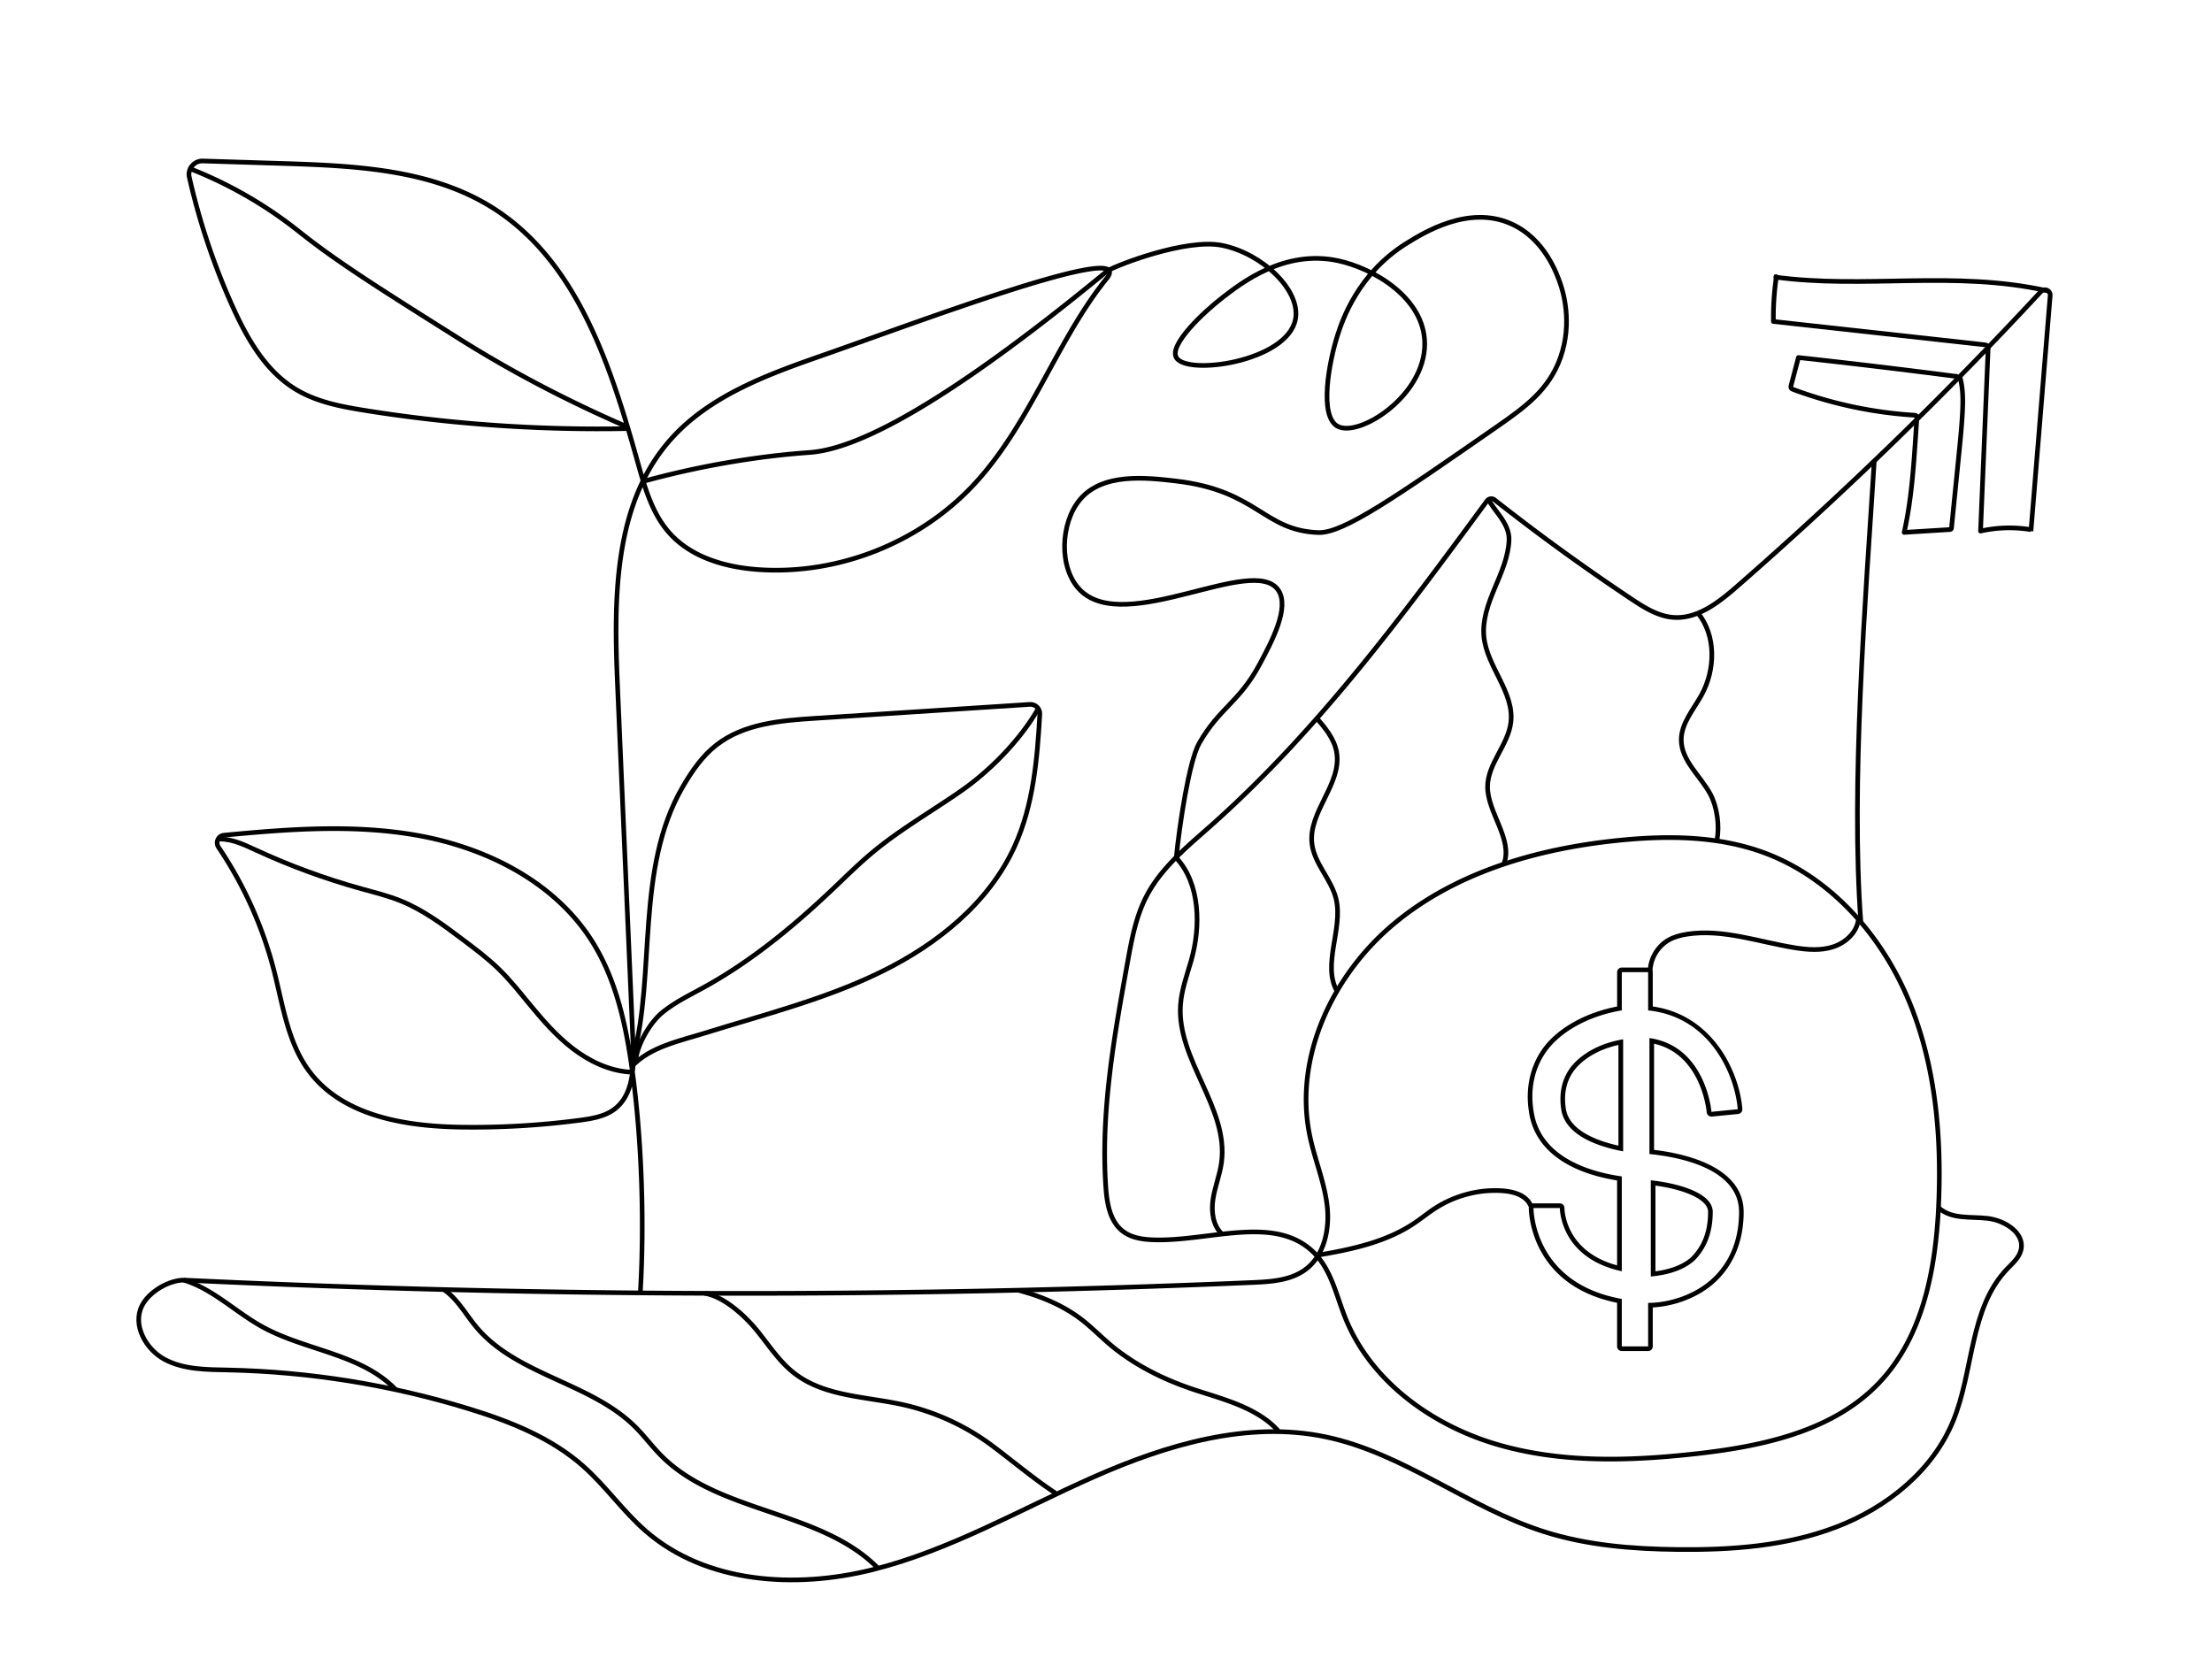 <svg xmlns="http://www.w3.org/2000/svg" id="Layer_1" data-name="Layer 1" viewBox="0 0 475 356"><defs><style>.cls-1,.cls-2{fill:none;stroke:#000}.cls-1{stroke-miterlimit:10}.cls-2{stroke-linejoin:round}</style></defs><path d="M134.75 92.04c-18.72.37-37.89-.93-56.38-3.9-5.13-.82-10.37-1.82-14.82-4.5-6.56-3.95-10.54-11.01-13.68-17.99-3.98-8.86-7.07-18.12-9.22-27.6-.41-1.81 1.05-3.54 2.91-3.48l17.02.53c15.6.49 32.04 1.22 45.24 9.55 18.26 11.53 25.41 34.2 31.23 55 1.46 5.21 3.02 10.6 6.58 14.67 4.83 5.52 12.53 7.62 19.85 8.04 16.92.97 34.14-5.94 45.69-18.35 12.16-13.06 17.88-31.26 28.66-44.44 5.48-7.87-41.07 9.72-61.01 16.68-12.16 4.24-24.92 8.88-33.29 18.68-11.87 13.9-11.71 34.1-10.92 52.36l3.33 76.85c.22 5.07.07 10.97-3.97 14.04-2.08 1.58-4.79 2.03-7.38 2.38-8.46 1.12-17 1.62-25.52 1.5-12.07-.17-25.57-2.38-32.74-12.09-4.55-6.17-5.59-14.14-7.5-21.56a85.672 85.672 0 0 0-11.9-26.46c-.71-1.06-.07-2.47 1.19-2.59 13.9-1.32 27.95-2.4 41.67.07 14.64 2.64 29.1 9.89 37.15 22.4 5.48 8.52 7.58 18.74 8.93 28.78 1.96 14.66 2.51 32.08 1.64 46.84" class="cls-1"/><path d="M136 226.92c4.82-17.65.42-40.43 10.6-57.93 1.95-3.35 4.19-6.63 7.26-9.01 5.89-4.59 13.83-5.25 21.28-5.73l46.01-2.98c1.2-.08 2.2.91 2.14 2.11-.56 9.71-1.4 19.57-5.42 28.39-5.54 12.16-16.62 21.03-28.62 26.92-11.99 5.88-25.06 9.17-37.81 13.14-5.51 1.72-11.87 2.98-15.79 7.21" class="cls-1"/><path d="M39.57 274.91c76.41 3.62 152.99 3.78 229.42.51 3.97-.17 8.21-.44 11.39-2.83 4.06-3.05 5.2-8.75 4.59-13.79-.61-5.04-2.63-9.79-3.68-14.76-3.57-16.89 4.89-34.78 18.2-45.79 13.3-11.01 30.68-15.98 47.86-17.76 10.56-1.09 21.5-1.04 31.47 2.64 14.11 5.21 24.94 17.39 30.84 31.23 5.9 13.84 7.29 29.23 6.64 44.26-.6 13.76-3.29 28.35-12.77 38.34-9.9 10.42-25.08 13.65-39.37 15.24-14.4 1.6-29.24 2.04-43.11-2.14-13.87-4.18-26.77-13.59-32.16-27.04-1.9-4.74-2.96-10.06-6.49-13.75-8.41-8.78-22.93-2.49-35.07-3.03-2.2-.1-4.5-.49-6.24-1.84-2.75-2.13-3.39-5.98-3.63-9.45-1.12-16.21 1.79-32.4 4.69-48.39.87-4.81 1.77-9.71 4.02-14.05 3.13-6.07 8.59-10.53 13.7-15.06 22.92-20.33 41.3-45.18 59.44-69.88a1.14 1.14 0 0 1 1.64-.22c9.5 7.47 19.29 14.57 29.35 21.27 2.75 1.83 5.68 3.69 8.98 3.96 5.22.41 9.8-3.21 13.74-6.65a864.458 864.458 0 0 0 65.24-63.32c.75-.81 2.08-.23 1.99.88l-4.13 50.59" class="cls-1"/><path d="M439.73 62.47c-20.07-4.51-39.33-.31-58.79-3m21.54 39.47c-1.88 29.69-5.09 69.65-2.87 99.32" class="cls-1"/><path d="M353.92 208.78v8.21c13.58 1.41 18.67 14.15 19.24 21.22l-2.83.28-2.83.28c0-.57-1.41-14.15-13.3-15.84v24.9c5.66.57 19.24 2.83 19.24 12.45 0 5.94-1.98 11.03-6.22 14.71-3.96 3.4-9.34 4.81-13.3 4.81v9.34h-5.66v-10.19c-18.96-3.4-18.96-19.24-18.96-19.52h5.66c0 .57.28 10.75 13.3 13.58v-20.37c-5.94-.85-17.54-3.68-18.96-14.15-.85-5.38.57-10.47 3.96-14.15 3.96-4.24 9.9-6.51 15-7.36v-8.21h5.66m-5.37 38.48V223.2c-3.68.57-7.92 2.26-10.75 5.38-2.26 2.55-3.11 5.94-2.55 9.62.85 5.94 8.77 8.21 13.3 9.05m5.94 26.88c3.11-.28 6.79-1.13 9.34-3.4 2.55-2.55 3.96-5.94 3.96-10.47 0-4.24-7.92-6.22-13.3-6.79v20.65m-.57-66.34h-5.66c-.55 0-1 .45-1 1v7.37c-5.99 1.15-11.33 3.87-14.73 7.51-3.57 3.87-5.11 9.33-4.22 14.99 1.05 7.79 7.77 13.05 18.94 14.85v18.24c-11.16-3.03-11.3-11.92-11.3-12.31 0-.27-.11-.52-.29-.71s-.44-.29-.71-.29h-5.66c-.55 0-1 .45-1 1 0 .68.22 16.54 18.96 20.35v9.36c0 .55.45 1 1 1h5.66c.55 0 1-.45 1-1v-8.36c3.83-.21 8.96-1.61 12.95-5.02 4.3-3.73 6.57-9.08 6.57-15.47 0-9.83-12.8-12.59-19.24-13.35v-22.8c10.2 2.3 11.29 14.53 11.3 14.66.01.28.13.55.34.73.19.16.42.26.67.26h.09l2.83-.28 2.83-.28a1 1 0 0 0 .9-1.07c-.64-7.94-6.29-20.16-19.24-22.02v-7.32c0-.55-.45-1-1-1Zm-6.37 38.25c-4.38-.97-10.62-3.17-11.31-7.97-.53-3.47.26-6.52 2.3-8.81 2.79-3.07 6.68-4.33 9-4.84v21.62Zm7.94 26.99v-18.41c5.63.76 11.3 2.77 11.3 5.66 0 4.09-1.19 7.28-3.65 9.74-1.77 1.56-4.34 2.57-7.65 3.01Z"/><path d="M354.35 208.47c.08-2.72 1.69-5.35 4.08-6.66 1.19-.65 2.53-.99 3.88-1.2 7.72-1.18 15.41 1.69 23.12 2.92 2.73.44 5.59.66 8.22-.2s5-2.99 5.41-5.73" class="cls-2"/><path d="M329.26 258.92c-.28-.66-.66-1.26-1.19-1.76-.48-.45-1.04-.81-1.65-1.08-1.29-.57-2.71-.8-4.11-.88-3.36-.19-6.8.39-9.94 1.6-1.63.63-3.2 1.42-4.66 2.39s-2.93 2.19-4.46 3.19c-2.84 1.86-5.87 3.16-9.09 4.16s-6.62 1.71-9.99 2.3l-1.23.21c-.26.04-.42.37-.35.61.09.28.34.39.61.35 3.34-.56 6.67-1.2 9.92-2.12s6.39-2.14 9.3-3.83c1.52-.89 2.92-1.95 4.34-2.99s2.86-1.95 4.43-2.69c1.47-.69 3.08-1.24 4.71-1.62s3.23-.57 4.94-.59c.73 0 1.47.01 2.19.09.07 0 .15.02.22.02.04 0 .09.01.13.02.02 0 .16.02.04 0a10.485 10.485 0 0 1 1.49.3c.32.09.62.19.92.31.13.05-.09-.04.03.01.04.02.08.03.11.05.07.03.14.06.2.1.15.08.3.16.44.25.13.08.25.16.37.24.01.01.12.09.03.02.02.02.04.03.06.05l.21.18c.11.1.21.2.31.31.05.06.11.12.16.18.02.02.03.04.05.06-.07-.1.03.04.04.06.09.12.17.25.24.38.04.07.08.15.12.22.02.04.04.08.05.12 0 .01.06.14.02.04.1.24.33.44.61.35.23-.07.45-.35.35-.61Z"/><path d="M319.65 107.24c.92 2.18 4.53 5.08 4.4 8.7s-1.67 7.02-3.07 10.36-2.7 6.9-2.32 10.5c.67 6.44 6.54 11.87 5.78 18.3-.58 4.9-4.96 8.87-5 13.8-.04 5.63 5.52 11.37 3.5 16.63m-40.36-31.5c1.92 2.21 3.91 4.56 4.43 7.44 1.25 6.83-6.15 12.89-5.28 19.77.54 4.3 4.19 7.62 5.19 11.84 1.51 6.35-3.04 14.08.18 19.76m77.49-81.22c3.95 4.85 3.8 12.19.77 17.67-1.72 3.12-4.35 6.06-4.33 9.63.03 4.47 4.12 7.69 6.24 11.63 1.47 2.75 2 6.76 1.44 9.83m-116.12 3.85c5.15 5.51 5.29 14.77 3.21 22.02-.9 3.15-2.07 6.27-2.3 9.54-.84 11.8 10.44 22.2 8.79 33.92-.37 2.65-1.41 5.18-1.81 7.83s-.03 5.65 1.93 7.48" class="cls-2"/><path d="M381.34 59.95c.26 0 .51-.23.5-.5s-.22-.5-.5-.5c-.26 0-.51.23-.5.5s.22.5.5.5Z"/><path d="M381.47 59.97c.26 0 .51-.23.5-.5s-.22-.5-.5-.5c-.26 0-.51.23-.5.5s.22.5.5.5Z"/><path d="M381.45 59.47a58.89 58.89 0 0 0-.63 9.57L426 74.02c.29.03.61.08.79.31.15.2.14.46.13.71l-1.62 39.01c3.53-.8 7.22-.9 10.79-.31" class="cls-2"/><path d="M420.13 81.31c.26 0 .51-.23.5-.5s-.22-.5-.5-.5c-.26 0-.51.23-.5.5s.22.5.5.5Z"/><path d="M420.13 80.84c-11.3-1.47-22.61-2.82-33.94-4.06l-1.55 5.9c-.06.22-.11.46 0 .66.1.17.3.26.49.32a90.89 90.89 0 0 0 25.86 5.5c.23.01.5.05.6.25.06.11.05.25.04.37l-.24 3.52c-.47 7.05-.95 14.13-2.49 21.03l9.7-.6c.14 0 .3-.03.39-.14.06-.08.07-.18.08-.27.54-5.41 1.09-10.82 1.63-16.24.3-2.96.59-5.93.73-8.9.11-2.4.1-4.85-.55-7.16" class="cls-2"/><path d="M135.91 229.68c.26 0 .51-.23.5-.5s-.22-.5-.5-.5c-.26 0-.51.23-.5.5s.22.5.5.5Z"/><path d="M39.66 274.91c-3.28-.08-7.66 2.46-9.18 5.5-2.08 4.14.82 9.38 4.91 11.55s8.95 2.16 13.59 2.25c17.47.37 34.89 3.17 51.6 8.3 8.88 2.72 17.76 6.22 24.7 12.39 4.81 4.27 8.52 9.67 13.38 13.9 12.93 11.26 32.14 12.46 48.77 8.28s31.68-12.94 47.37-19.88 33.08-12.14 49.87-8.63c16.73 3.5 30.62 15.19 46.91 20.37 9.2 2.93 18.96 3.71 28.62 3.82 11.57.13 23.36-.71 34.16-4.85s20.6-11.98 25.02-22.67c4.47-10.82 3.52-24.25 11.61-32.71 1.17-1.23 2.57-2.41 2.98-4.06.91-3.65-3.48-6.42-7.22-6.83s-7.64.24-10.45-2.26" class="cls-1"/><path d="M39.48 274.91c6.27 1.93 11.05 6.81 16.78 9.99 9.33 5.17 21.35 5.8 28.71 13.53m10.46-21.41c2.89 2.04 4.61 5.3 6.88 8 8.68 10.35 24.48 11.86 34.07 21.38 2 1.98 3.67 4.27 5.66 6.26 12.32 12.39 34.28 11.64 46.5 24.12m-37.26-59.04c4.06.62 8.59 4.72 11.19 7.9s4.85 6.74 8.09 9.26c6.38 4.97 15.14 4.98 23.04 6.69a50.55 50.55 0 0 1 19.54 8.93c4.32 3.24 8.99 7.17 13.5 10.12m-7.91-43.54c5.17 1.37 10.17 3.49 14.3 6.9 1.83 1.51 3.52 3.19 5.33 4.73 5.43 4.58 11.95 7.74 18.71 9.92 6.12 1.97 13.1 3.83 17.4 8.61m-136-203.98c.05-.01.13-.04.23-.06 18.6-5.06 33.15-5.88 35.4-6.07 9.17-.76 26.79-8.58 63.75-39.02m-103.48 33.4c-15.85-6.88-27.85-13.79-35.95-18.9-17.13-10.79-25.84-16.28-33.87-22.64-1.8-1.42-7.14-5.72-15.15-9.87-3.42-1.77-6.34-3-8.29-3.78m95.41 191.25c.42-3.43 3.07-8.01 5.75-10.19s5.83-3.69 8.86-5.36c10.26-5.65 19.37-13.19 27.86-21.26 2.77-2.63 5.49-5.33 8.43-7.77 5.92-4.92 12.64-8.76 18.96-13.16s12.76-11.01 16.58-17.68" class="cls-1"/><path d="M135.16 230.71c.26 0 .51-.23.5-.5s-.22-.5-.5-.5c-.26 0-.51.23-.5.5s.22.5.5.5Z"/><path d="M135.16 230.23c-4.47-.33-8.69-2.37-12.24-5.11s-6.5-6.17-9.35-9.63c-2.06-2.51-4.09-5.06-6.42-7.33-2.36-2.31-5.01-4.3-7.65-6.29-4.22-3.18-8.51-6.39-13.4-8.38-2.75-1.12-5.64-1.83-8.5-2.62-7.75-2.15-15.32-4.93-22.62-8.3-2.5-1.15-5.07-2.4-7.82-2.38M237.87 58.14c1.76-1.12 16.82-7.02 24.58-5.44 8.65 1.76 16.92 9.68 15.73 15.87-1.74 9.09-23.36 12.19-25.59 8.21-1.56-2.79 5.96-9.81 9.86-12.83 4.2-3.26 13.37-10.38 24.79-7.98 7.61 1.6 18.65 7.94 18.7 17.83.06 11.23-14.1 20.22-18.7 17.75-4.05-2.18-1.84-13.88 0-19.61 1-3.13 4.38-13.16 14.69-19.61 3.68-2.3 13.39-8.38 22.58-4.27 7.24 3.24 9.86 10.87 10.57 12.93.48 1.4 2.69 8.23 0 15.81-2.45 6.92-7.64 10.67-13.53 14.76-22.09 15.34-33.14 23.01-38.47 22.81-11.83-.45-12.99-9-30.5-11.06-6.33-.74-15.77-1.85-20.66 3.96-4.26 5.06-4.59 14.79 0 19.43 9.74 9.85 37.16-7.75 42.55 0 2.58 3.72-1.39 11.12-3.96 15.92-4.41 8.24-8.68 9.4-13 17-2.16 3.79-4.24 17.54-4.93 24.63" class="cls-1"/></svg>